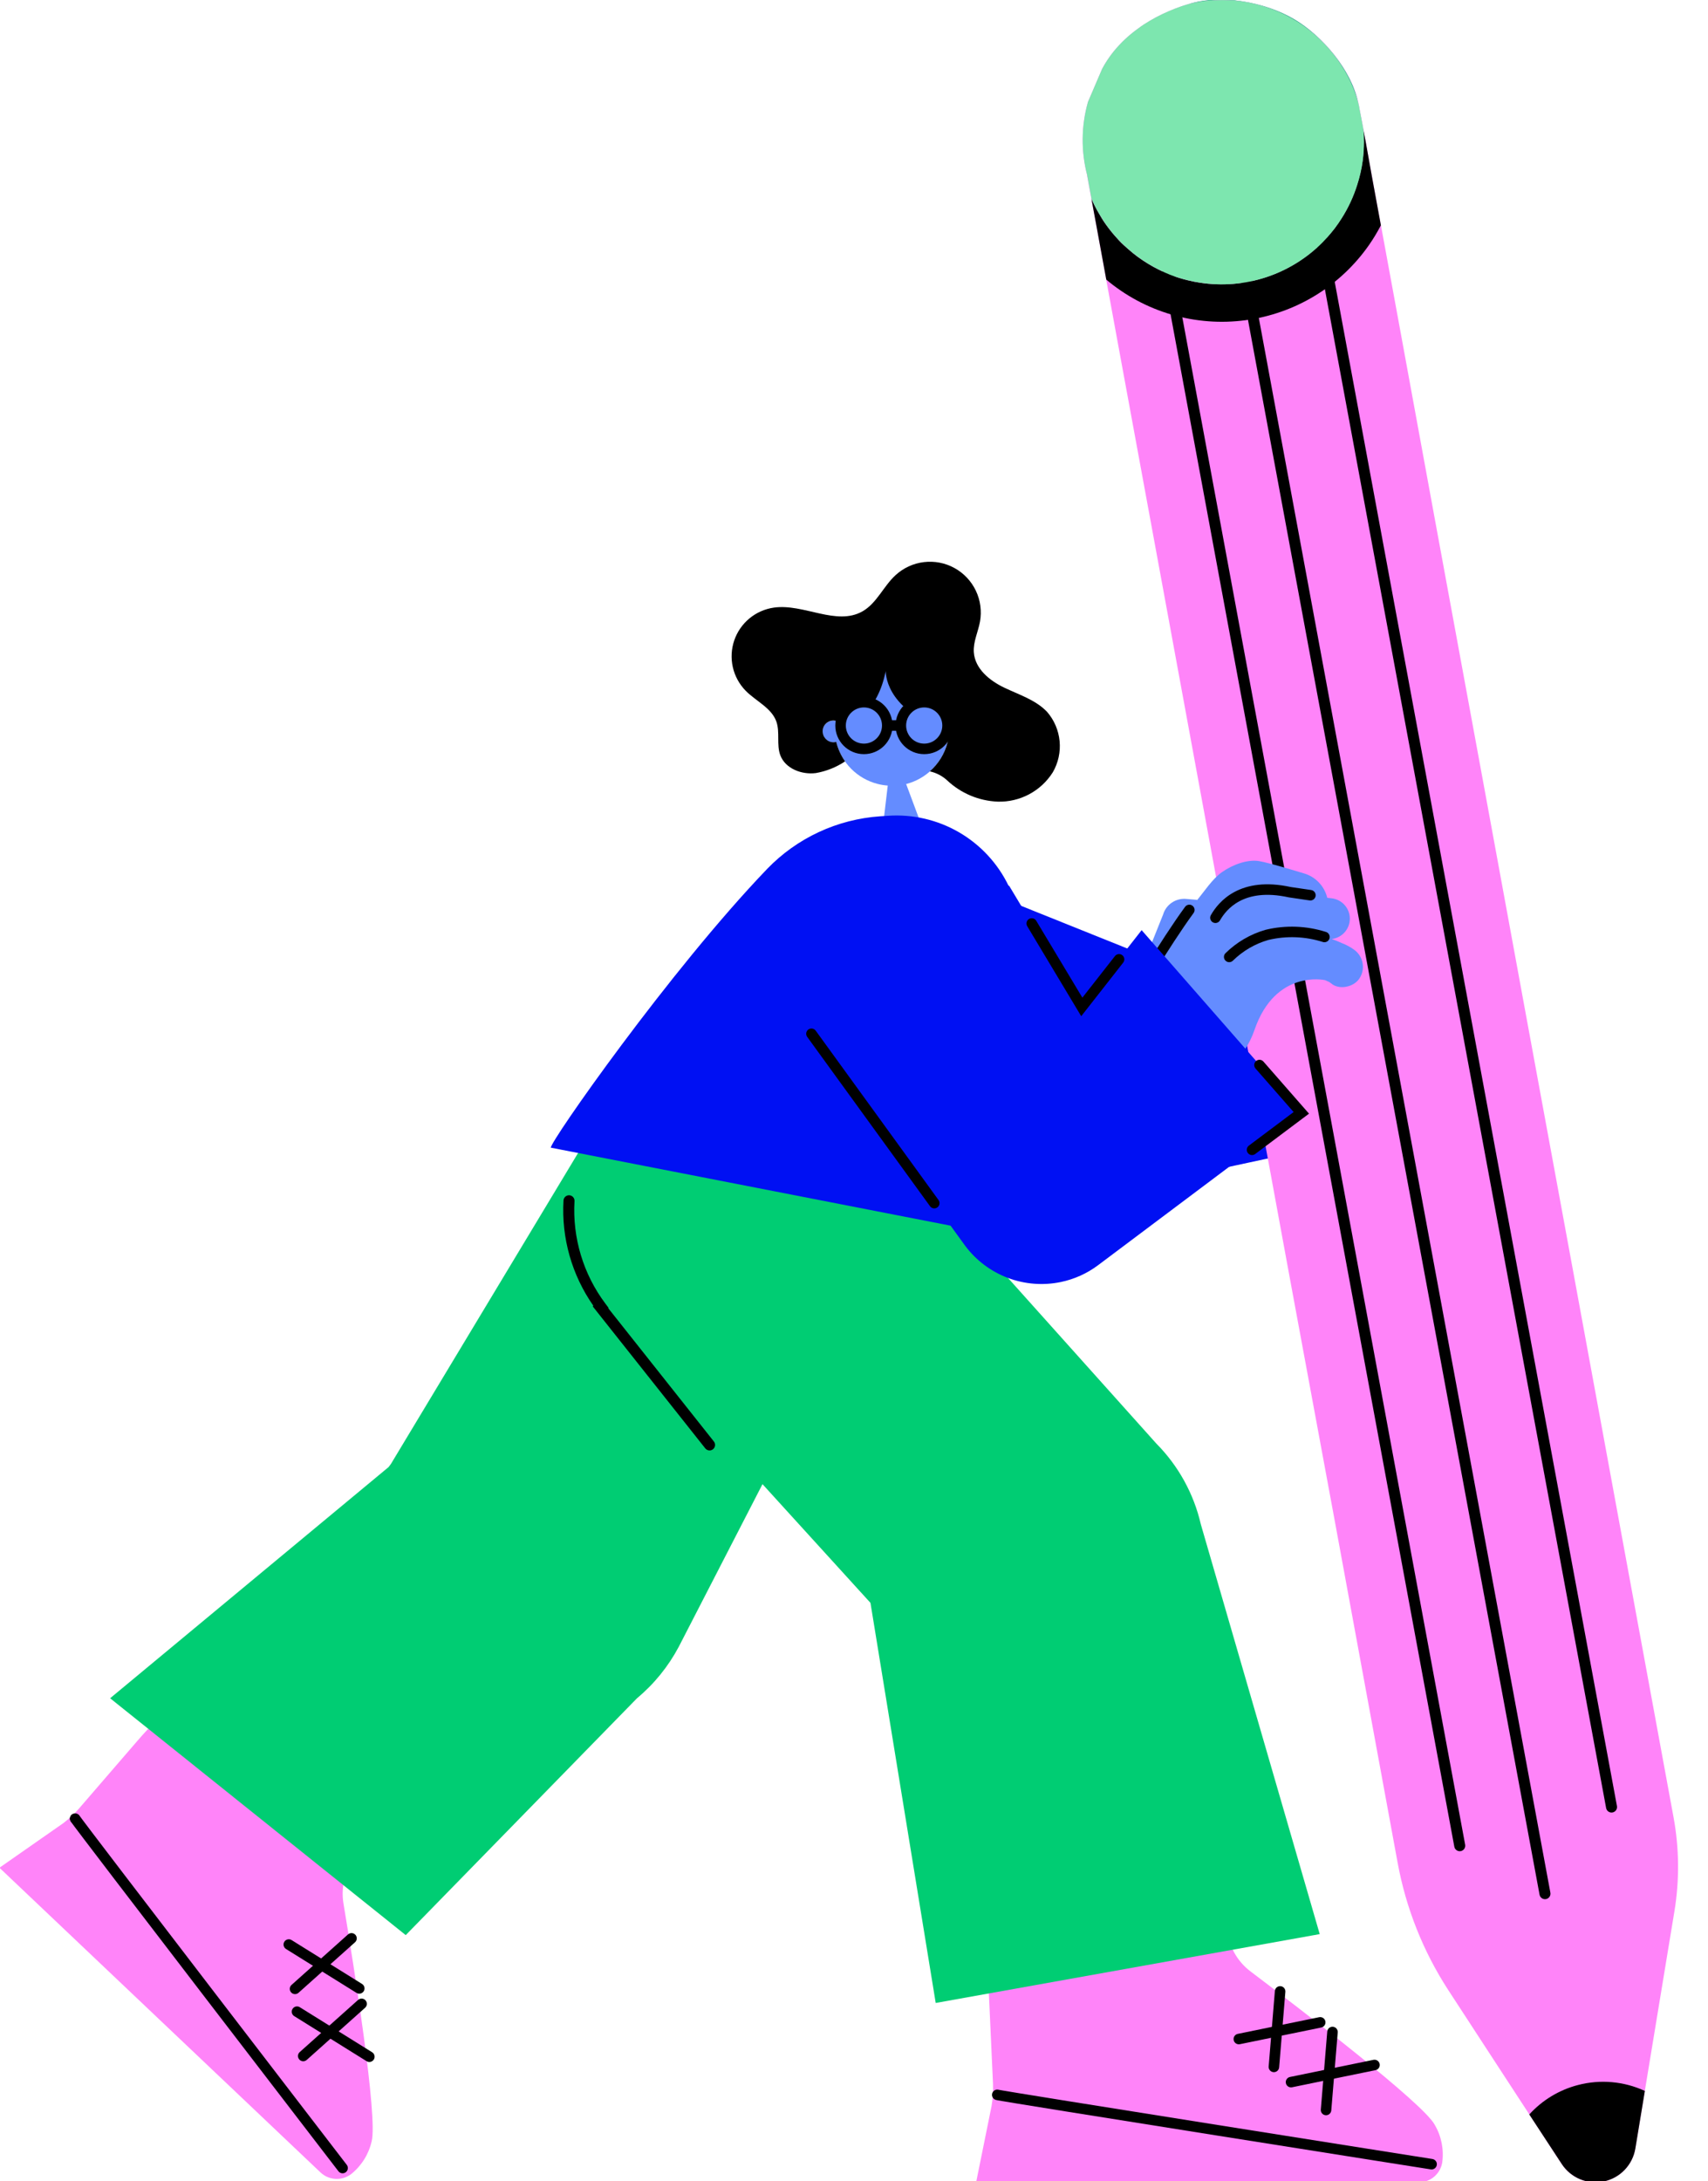 <svg width="130" height="166" viewBox="0 0 130 166" fill="none" xmlns="http://www.w3.org/2000/svg">
<g clip-path="url(#clip0)">
<path d="M4.815 138.753C5.275 138.405 5.697 138.008 6.072 137.57L10.477 132.465C10.932 131.937 11.406 131.428 11.898 130.939L13.553 129.287C13.668 129.172 13.813 129.091 13.972 129.053C14.131 129.016 14.297 129.023 14.452 129.075C14.606 129.127 14.743 129.221 14.848 129.347C14.952 129.472 15.019 129.624 15.041 129.786V131.756C15.043 132.421 15.19 133.077 15.473 133.679C15.755 134.281 16.165 134.813 16.675 135.24L22.421 140.039C22.39 139.796 22.426 139.549 22.525 139.324C22.623 139.099 22.781 138.905 22.981 138.763C23.181 138.621 23.415 138.535 23.66 138.516C23.904 138.496 24.15 138.543 24.37 138.652L26.8 139.863C26.923 139.925 27.03 140.014 27.114 140.123C27.197 140.231 27.256 140.357 27.285 140.492C27.314 140.626 27.312 140.765 27.281 140.898C27.249 141.032 27.188 141.157 27.102 141.264C26.695 141.761 26.398 142.339 26.233 142.96C26.067 143.581 26.037 144.23 26.142 144.864C26.93 149.593 28.774 161.175 28.284 162.978C28.058 163.959 27.507 164.834 26.721 165.463C26.378 165.721 25.956 165.848 25.528 165.823C25.101 165.798 24.696 165.621 24.387 165.325L-0.042 142.144L4.815 138.753Z" fill="#FF84F9"/>
<path fill-rule="evenodd" clip-rule="evenodd" d="M5.526 138.061C5.718 137.951 5.963 138.018 6.072 138.21C6.069 138.204 6.07 138.205 6.078 138.218C6.087 138.229 6.102 138.251 6.127 138.285C6.171 138.345 6.233 138.429 6.312 138.535C6.472 138.748 6.699 139.05 6.985 139.427C7.558 140.182 8.362 141.238 9.322 142.494C11.24 145.005 13.777 148.316 16.306 151.614C18.835 154.912 21.357 158.197 23.246 160.657C24.191 161.888 24.978 162.912 25.528 163.628L26.393 164.754C26.393 164.754 26.393 164.754 26.111 164.971L26.393 164.754C26.527 164.929 26.495 165.181 26.32 165.315C26.144 165.45 25.893 165.417 25.758 165.242L26.04 165.025C25.758 165.242 25.758 165.242 25.758 165.242L25.757 165.241L24.893 164.116C24.343 163.4 23.556 162.375 22.611 161.145C20.722 158.684 18.2 155.399 15.671 152.101C13.141 148.803 10.605 145.492 8.686 142.98C7.726 141.724 6.921 140.667 6.348 139.911C6.061 139.533 5.833 139.23 5.671 139.015C5.591 138.907 5.527 138.821 5.481 138.757C5.443 138.706 5.399 138.645 5.377 138.607C5.268 138.415 5.334 138.171 5.526 138.061Z" fill="black"/>
<path fill-rule="evenodd" clip-rule="evenodd" d="M5.576 138.037C5.371 138.119 5.271 138.352 5.353 138.558C5.435 138.763 5.668 138.863 5.873 138.781" fill="black"/>
<path fill-rule="evenodd" clip-rule="evenodd" d="M27.82 152.235C27.967 152.4 27.953 152.653 27.788 152.8L23.346 156.77C23.181 156.918 22.928 156.903 22.781 156.738C22.634 156.573 22.648 156.32 22.812 156.173L27.255 152.203C27.42 152.056 27.673 152.07 27.82 152.235Z" fill="black"/>
<path fill-rule="evenodd" clip-rule="evenodd" d="M22.266 152.886C22.383 152.698 22.629 152.64 22.817 152.757L28.324 156.186C28.511 156.303 28.569 156.55 28.452 156.738C28.335 156.925 28.088 156.983 27.901 156.866L22.394 153.437C22.206 153.32 22.149 153.073 22.266 152.886Z" fill="black"/>
<path fill-rule="evenodd" clip-rule="evenodd" d="M27.053 147.251C27.2 147.416 27.186 147.669 27.021 147.816L22.721 151.66C22.557 151.808 22.304 151.793 22.156 151.629C22.009 151.464 22.023 151.211 22.188 151.063L26.488 147.219C26.653 147.072 26.906 147.086 27.053 147.251Z" fill="black"/>
<path fill-rule="evenodd" clip-rule="evenodd" d="M21.641 147.776C21.758 147.588 22.005 147.531 22.192 147.647L27.557 150.988C27.744 151.105 27.802 151.352 27.685 151.54C27.568 151.727 27.321 151.785 27.134 151.668L21.769 148.327C21.582 148.21 21.524 147.963 21.641 147.776Z" fill="black"/>
<path d="M75.469 160.286C75.566 159.715 75.602 159.134 75.578 158.555L75.272 151.848C75.243 151.156 75.234 150.461 75.272 149.752L75.335 147.413C75.339 147.25 75.389 147.092 75.478 146.956C75.567 146.82 75.693 146.711 75.84 146.642C75.988 146.574 76.152 146.547 76.313 146.566C76.475 146.586 76.628 146.649 76.755 146.751L78.118 148.18C78.575 148.662 79.133 149.037 79.751 149.28C80.369 149.523 81.034 149.627 81.697 149.584L89.156 149.094C88.967 148.938 88.823 148.734 88.74 148.502C88.658 148.271 88.639 148.022 88.687 147.781C88.735 147.54 88.847 147.317 89.011 147.135C89.176 146.953 89.387 146.818 89.621 146.746L92.216 145.954C92.347 145.914 92.486 145.904 92.622 145.925C92.758 145.946 92.887 145.997 93.001 146.075C93.114 146.153 93.209 146.255 93.277 146.374C93.346 146.493 93.387 146.626 93.397 146.763C93.444 147.404 93.628 148.027 93.935 148.591C94.242 149.154 94.666 149.646 95.178 150.033C99.005 152.925 108.308 160.056 109.197 161.699C109.707 162.567 109.91 163.582 109.771 164.579C109.7 165.002 109.481 165.385 109.153 165.661C108.825 165.937 108.41 166.087 107.982 166.084H74.295L75.469 160.286Z" fill="#FF84F9"/>
<path fill-rule="evenodd" clip-rule="evenodd" d="M75.52 159.316C75.582 159.103 75.804 158.981 76.016 159.043C76.011 159.041 76.013 159.041 76.026 159.044C76.041 159.047 76.067 159.052 76.11 159.06C76.183 159.073 76.286 159.091 76.417 159.113C76.679 159.158 77.052 159.22 77.519 159.296C78.453 159.449 79.763 159.661 81.323 159.911C84.442 160.412 88.56 161.068 92.664 161.719C96.768 162.371 100.858 163.018 103.923 163.503C105.455 163.745 106.73 163.947 107.623 164.088L109.024 164.309C109.024 164.309 109.025 164.309 108.962 164.705C108.9 165.1 108.9 165.1 108.899 165.1L107.498 164.879C106.605 164.738 105.33 164.536 103.798 164.294C100.733 163.809 96.643 163.162 92.539 162.51C88.435 161.858 84.316 161.203 81.196 160.702C79.635 160.451 78.324 160.239 77.389 160.086C76.922 160.01 76.547 159.947 76.283 159.902C76.15 159.88 76.045 159.861 75.968 159.848C75.904 159.836 75.832 159.823 75.793 159.812C75.581 159.75 75.459 159.528 75.52 159.316ZM109.358 164.767C109.323 164.985 109.118 165.135 108.899 165.1L108.962 164.705L109.024 164.309C109.243 164.344 109.392 164.549 109.358 164.767Z" fill="black"/>
<path fill-rule="evenodd" clip-rule="evenodd" d="M101.452 154.245C101.672 154.263 101.836 154.457 101.818 154.677L101.327 160.613C101.309 160.833 101.116 160.997 100.895 160.979C100.675 160.961 100.511 160.767 100.53 160.547L101.02 154.611C101.038 154.391 101.231 154.227 101.452 154.245Z" fill="black"/>
<path fill-rule="evenodd" clip-rule="evenodd" d="M105.008 157.075C105.053 157.291 104.913 157.503 104.697 157.547L98.343 158.851C98.127 158.895 97.915 158.756 97.871 158.539C97.826 158.323 97.966 158.111 98.183 158.067L104.536 156.763C104.752 156.718 104.964 156.858 105.008 157.075Z" fill="black"/>
<path fill-rule="evenodd" clip-rule="evenodd" d="M97.466 151.156C97.686 151.174 97.85 151.367 97.832 151.588L97.359 157.335C97.34 157.555 97.147 157.719 96.927 157.701C96.707 157.683 96.543 157.489 96.561 157.269L97.034 151.522C97.052 151.301 97.246 151.138 97.466 151.156Z" fill="black"/>
<path fill-rule="evenodd" clip-rule="evenodd" d="M100.876 153.83C100.921 154.047 100.781 154.258 100.565 154.303L94.371 155.573C94.154 155.617 93.942 155.478 93.898 155.261C93.854 155.044 93.993 154.833 94.21 154.788L100.404 153.518C100.62 153.474 100.832 153.613 100.876 153.83Z" fill="black"/>
<path d="M104.554 86.437L96.981 68.601L86.847 72.604L75.687 68.123L72.451 70.781L77.858 84.677C78.626 86.689 80.115 88.342 82.036 89.315C83.957 90.288 86.171 90.51 88.247 89.938L104.554 86.437Z" fill="#0010F3"/>
<path d="M82.736 13.339L83.394 16.91L85.179 26.64L87.828 41.031L91.059 58.59L94.613 77.915L98.183 97.336L101.536 115.445L104.352 130.75L106.377 141.762C107.008 145.209 108.314 148.497 110.22 151.437C112.642 155.151 116.124 160.5 118.874 164.705C119.213 165.22 119.7 165.621 120.271 165.856C120.842 166.091 121.47 166.148 122.074 166.021C122.678 165.893 123.229 165.586 123.656 165.141C124.083 164.695 124.366 164.131 124.468 163.523L127.444 145.46C127.835 143.087 127.812 140.665 127.377 138.3L125.587 128.57L122.939 114.18L119.712 96.62L116.154 77.295L112.583 57.849L109.251 39.739L106.448 24.447L104.424 13.435C104.105 11.695 103.808 9.947 103.464 8.212C103.464 8.137 103.435 8.061 103.422 7.986C102.948 5.408 100.698 2.754 98.502 1.459C96.306 0.164 92.953 -0.461 90.409 0.323C87.765 1.136 85.221 2.729 83.884 5.244L82.807 7.759C82.291 9.582 82.271 11.51 82.749 13.343L82.736 13.339Z" fill="#FF84F9"/>
<path d="M120.114 158.677C118.683 159.046 117.391 159.826 116.397 160.919L118.87 164.692C119.208 165.209 119.694 165.612 120.264 165.848C120.835 166.084 121.463 166.143 122.068 166.017C122.672 165.891 123.225 165.585 123.653 165.14C124.081 164.695 124.365 164.131 124.469 163.523L125.194 159.129C123.604 158.396 121.809 158.236 120.114 158.677Z" fill="black"/>
<path fill-rule="evenodd" clip-rule="evenodd" d="M92.32 7.636C92.547 7.594 92.766 7.744 92.808 7.972L118.003 144.042C118.046 144.269 117.895 144.488 117.668 144.53C117.44 144.572 117.221 144.422 117.179 144.194L91.984 8.125C91.942 7.897 92.092 7.678 92.32 7.636Z" fill="black"/>
<path fill-rule="evenodd" clip-rule="evenodd" d="M86.771 9.07C86.999 9.028 87.217 9.178 87.259 9.406L111.516 140.391C111.558 140.618 111.408 140.837 111.18 140.879C110.953 140.921 110.734 140.771 110.692 140.543L86.435 9.558C86.393 9.331 86.543 9.112 86.771 9.07Z" fill="black"/>
<path fill-rule="evenodd" clip-rule="evenodd" d="M98.317 6.081C98.544 6.039 98.763 6.189 98.805 6.417L123.07 137.448C123.112 137.676 122.962 137.894 122.734 137.936C122.507 137.979 122.288 137.828 122.246 137.601L97.981 6.57C97.939 6.342 98.089 6.123 98.317 6.081Z" fill="black"/>
<path d="M84.379 4.414L84.458 4.301L84.379 4.414Z" fill="#00CD73"/>
<path d="M103.803 10.781C103.804 11.261 103.774 11.74 103.711 12.215C103.627 12.841 103.487 13.459 103.292 14.06C103.011 14.956 102.614 15.811 102.11 16.604C101.947 16.868 101.767 17.124 101.578 17.375C101.482 17.497 101.385 17.623 101.285 17.74C101.088 17.983 100.866 18.214 100.656 18.436C99.454 19.649 97.981 20.561 96.359 21.096C94.737 21.631 93.011 21.773 91.323 21.513C91.009 21.467 90.699 21.404 90.393 21.328C89.936 21.218 89.486 21.078 89.047 20.909L88.628 20.729C88.349 20.603 88.07 20.463 87.79 20.31C87.518 20.159 87.25 19.995 86.99 19.823C86.73 19.652 86.474 19.463 86.231 19.266C85.988 19.069 85.749 18.847 85.523 18.65C85.297 18.453 85.079 18.205 84.869 17.966C84.554 17.609 84.263 17.23 83.998 16.835C83.909 16.701 83.822 16.566 83.742 16.416C83.574 16.139 83.419 15.858 83.277 15.577C83.205 15.43 83.138 15.284 83.071 15.133C83.18 15.728 83.289 16.323 83.402 16.914C83.665 18.373 83.932 19.829 84.203 21.282C85.657 22.505 87.35 23.412 89.173 23.943C90.997 24.475 92.912 24.621 94.795 24.37C96.678 24.12 98.488 23.48 100.11 22.491C101.732 21.502 103.13 20.185 104.214 18.625C104.541 18.152 104.837 17.659 105.103 17.149L104.42 13.439C104.197 12.232 104 11.025 103.762 9.817C103.787 10.136 103.799 10.48 103.803 10.781Z" fill="black"/>
<path d="M84.186 4.708L84.111 4.829L84.186 4.708Z" fill="#00CD73"/>
<path d="M90.397 0.323L90.506 0.293C93.198 -0.341 96.031 0.081 98.422 1.472C100.813 2.863 102.58 5.117 103.359 7.772C102.806 5.257 100.627 2.716 98.49 1.459C96.231 0.13 92.941 -0.461 90.397 0.323Z" fill="#00CD73"/>
<path d="M85.846 2.779L85.791 2.829L85.846 2.779Z" fill="#00CD73"/>
<path d="M85.493 3.115L85.435 3.169L85.493 3.115Z" fill="#00CD73"/>
<path d="M103.753 9.809C103.655 9.275 103.555 8.743 103.451 8.212C103.558 8.746 103.658 9.278 103.753 9.809Z" fill="#00CD73"/>
<path d="M86.273 2.427L86.193 2.49L86.273 2.427Z" fill="#00CD73"/>
<path d="M85.112 3.496L85.045 3.571L85.112 3.496Z" fill="#00CD73"/>
<path d="M89.412 0.662C89.249 0.725 89.089 0.792 88.926 0.864C88.283 1.139 87.665 1.469 87.078 1.849C86.931 1.945 86.784 2.042 86.659 2.146C85.946 2.649 85.306 3.247 84.756 3.924C84.425 4.336 84.133 4.778 83.884 5.244L82.807 7.759C82.291 9.582 82.271 11.51 82.749 13.343L83.075 15.133C83.142 15.284 83.21 15.431 83.281 15.577C83.423 15.871 83.578 16.151 83.746 16.416C83.826 16.554 83.914 16.688 84.002 16.835C84.267 17.231 84.558 17.609 84.873 17.967C85.083 18.206 85.292 18.432 85.527 18.65C85.762 18.868 85.992 19.069 86.235 19.266C86.478 19.463 86.734 19.648 86.994 19.824C87.254 20 87.522 20.159 87.794 20.31C88.067 20.461 88.352 20.599 88.632 20.729L89.052 20.909C89.49 21.078 89.94 21.219 90.397 21.328C90.703 21.404 91.013 21.467 91.327 21.513C93.016 21.776 94.743 21.635 96.367 21.102C97.99 20.568 99.465 19.658 100.669 18.445C100.887 18.222 101.088 17.992 101.297 17.749C101.398 17.631 101.494 17.506 101.591 17.384C101.779 17.132 101.959 16.877 102.123 16.613C102.626 15.82 103.024 14.964 103.305 14.068C103.499 13.467 103.639 12.85 103.724 12.224C103.786 11.748 103.817 11.269 103.816 10.79C103.816 10.467 103.816 10.145 103.766 9.818C103.668 9.284 103.567 8.751 103.464 8.22C103.464 8.145 103.435 8.069 103.422 7.994C103.409 7.919 103.388 7.851 103.372 7.78C102.594 5.125 100.828 2.869 98.438 1.477C96.048 0.084 93.215 -0.339 90.522 0.293L90.414 0.323C90.066 0.419 89.739 0.537 89.412 0.662Z" fill="#7DE6AF"/>
<path d="M62.62 55.472C62.67 55.271 62.794 55.097 62.968 54.985C63.141 54.873 63.351 54.831 63.554 54.868C63.577 54.691 63.611 54.516 63.655 54.344C63.848 53.598 64.234 52.917 64.775 52.368C65.316 51.82 65.992 51.425 66.736 51.222C67.479 51.02 68.262 51.018 69.006 51.216C69.75 51.414 70.429 51.806 70.973 52.351C71.517 52.896 71.907 53.575 72.105 54.32C72.301 55.065 72.298 55.848 72.094 56.591C71.891 57.334 71.495 58.01 70.946 58.55C70.397 59.091 69.715 59.476 68.969 59.668L70.297 63.231L67.104 63.717C67.104 63.717 67.397 61.202 67.569 59.785C67.307 59.767 67.048 59.725 66.794 59.659C66.028 59.463 65.331 59.062 64.776 58.499C64.22 57.936 63.829 57.233 63.642 56.465C63.505 56.503 63.36 56.503 63.223 56.465C63.014 56.41 62.834 56.275 62.721 56.09C62.609 55.905 62.572 55.683 62.62 55.472Z" fill="#648CFF"/>
<path d="M59.091 54.914C59.376 55.732 59.091 56.666 59.389 57.475C59.774 58.498 61.015 58.972 62.096 58.834C62.892 58.696 63.65 58.393 64.321 57.945C64.005 57.497 63.776 56.994 63.647 56.461C63.509 56.499 63.365 56.499 63.227 56.461C63.018 56.403 62.839 56.266 62.728 56.078C62.618 55.89 62.585 55.667 62.636 55.455C62.686 55.254 62.811 55.08 62.984 54.968C63.158 54.856 63.368 54.814 63.571 54.851C63.593 54.847 63.616 54.847 63.638 54.851C63.751 54.879 63.856 54.931 63.946 55.003C64.037 55.075 64.11 55.167 64.162 55.27C65.113 54.994 66.802 54.08 67.414 51.079C67.414 51.531 67.682 54.302 72.254 55.526C72.245 55.86 72.199 56.192 72.116 56.516C71.899 57.364 71.43 58.127 70.771 58.704C71.266 58.813 71.723 59.052 72.095 59.395C73.141 60.377 74.505 60.95 75.938 61.009C76.77 61.033 77.594 60.84 78.329 60.449C79.064 60.058 79.684 59.483 80.129 58.779C80.546 58.061 80.728 57.23 80.649 56.403C80.57 55.576 80.235 54.794 79.689 54.168C78.826 53.267 77.594 52.885 76.45 52.34C75.305 51.795 74.207 50.886 74.12 49.641C74.065 48.844 74.446 48.094 74.589 47.31C74.733 46.513 74.624 45.691 74.276 44.959C73.929 44.227 73.36 43.623 72.651 43.232C71.942 42.84 71.128 42.682 70.323 42.778C69.519 42.874 68.765 43.22 68.168 43.768C67.246 44.606 66.739 45.902 65.654 46.522C63.663 47.662 61.178 45.922 58.907 46.241C58.221 46.337 57.575 46.623 57.041 47.064C56.507 47.506 56.106 48.088 55.883 48.744C55.661 49.4 55.624 50.105 55.778 50.781C55.933 51.457 56.271 52.076 56.757 52.571C57.54 53.367 58.718 53.866 59.091 54.914Z" fill="black"/>
<path d="M44.704 90.353L32.861 115.596L47.336 123.054L64.464 96.716L44.704 90.353Z" fill="#648CFF"/>
<path d="M91.398 116.007C90.862 113.682 89.688 111.552 88.008 109.858L65.176 84.371L65.042 84.476C64.9 84.299 64.753 84.128 64.623 83.956L64.552 83.876C64.418 83.729 64.279 83.587 64.133 83.457L64.049 83.373C63.894 83.222 63.735 83.076 63.571 82.929L63.538 82.899C63.357 82.74 63.169 82.589 62.976 82.438C62.8 82.308 62.624 82.178 62.444 82.057L62.28 81.948C62.142 81.856 62 81.768 61.861 81.68L61.66 81.562C61.518 81.478 61.371 81.399 61.241 81.323L61.052 81.223C60.839 81.118 60.633 81.013 60.407 80.921C57.542 79.678 54.309 79.583 51.375 80.655C48.442 81.726 46.031 83.883 44.641 86.68L29.755 111.413C29.692 111.493 29.634 111.568 29.575 111.652L8.382 129.245L30.882 147.271L48.484 129.245C49.789 128.157 50.87 126.824 51.665 125.322L58.035 112.951L66.253 121.985L71.219 152.435L100.447 147.195L91.398 116.007Z" fill="#00CD73"/>
<path d="M91.118 68.483L90.279 68.412C89.894 68.378 89.508 68.478 89.188 68.696C88.868 68.913 88.633 69.235 88.524 69.607L86.26 75.253L88.406 77.567L91.118 68.483Z" fill="#648CFF"/>
<path d="M101.021 68.328C100.92 67.914 100.718 67.531 100.433 67.214C100.148 66.897 99.788 66.656 99.386 66.513C99.386 66.513 96.683 65.675 95.824 65.532C94.965 65.39 93.833 65.792 93.012 66.371C92.266 66.899 91.688 67.813 91.101 68.517C89.63 70.265 86.642 75.362 86.248 75.819C85.716 76.435 85.167 76.834 85.829 77.257C85.94 77.327 86.058 77.386 86.181 77.433L86.068 77.773L89.496 81.835C89.496 81.835 93.9 82.962 95.489 78.364C97.077 73.765 100.828 74.591 100.828 74.591H100.849L101.117 74.713L101.075 74.683L101.13 74.717C101.181 74.741 101.229 74.772 101.272 74.809L101.31 74.834C101.918 75.371 103.045 75.119 103.468 74.469C103.694 74.13 103.782 73.718 103.714 73.316C103.647 72.914 103.428 72.553 103.104 72.306C102.808 72.087 102.483 71.91 102.14 71.778C101.886 71.66 101.625 71.555 101.36 71.464C101.74 71.42 102.09 71.237 102.344 70.952C102.598 70.666 102.739 70.297 102.739 69.915C102.739 69.533 102.598 69.164 102.344 68.878C102.09 68.593 101.74 68.41 101.36 68.366L101.021 68.328Z" fill="#648CFF"/>
<path fill-rule="evenodd" clip-rule="evenodd" d="M94.349 68.581C93.546 69.005 93.096 69.625 92.856 70.044C92.747 70.236 92.502 70.303 92.311 70.193C92.119 70.084 92.052 69.839 92.161 69.647C92.446 69.149 92.993 68.393 93.975 67.873C94.96 67.351 96.341 67.091 98.247 67.507L99.796 67.735C100.015 67.767 100.166 67.971 100.134 68.19C100.102 68.408 99.898 68.559 99.68 68.527L98.103 68.295L98.089 68.292C96.331 67.906 95.145 68.16 94.349 68.581Z" fill="black"/>
<path fill-rule="evenodd" clip-rule="evenodd" d="M96.334 70.76C97.852 70.395 99.441 70.453 100.929 70.927C101.139 70.995 101.255 71.22 101.188 71.43C101.121 71.641 100.896 71.757 100.685 71.69C99.34 71.261 97.903 71.208 96.53 71.537C95.516 71.83 94.59 72.371 93.838 73.112C93.68 73.267 93.426 73.264 93.272 73.107C93.117 72.949 93.119 72.696 93.276 72.541C94.126 71.705 95.171 71.094 96.317 70.765L96.325 70.762L96.334 70.76Z" fill="black"/>
<path fill-rule="evenodd" clip-rule="evenodd" d="M90.759 68.928C90.938 69.059 90.976 69.309 90.845 69.487C89.954 70.703 88.766 72.544 87.93 73.907C87.815 74.096 87.568 74.155 87.38 74.039C87.191 73.924 87.132 73.677 87.248 73.489C88.088 72.119 89.289 70.255 90.2 69.014C90.331 68.835 90.581 68.797 90.759 68.928Z" fill="black"/>
<path d="M99.047 84.677L86.893 70.789L82.329 76.616L76.797 67.394L76.768 67.419C75.945 65.711 74.629 64.29 72.99 63.339C71.35 62.389 69.464 61.952 67.573 62.087L66.995 62.124C63.73 62.345 60.663 63.772 58.391 66.127C50.969 73.862 41.842 86.928 41.925 87.343L72.351 93.279L73.47 94.821C74.296 95.923 75.42 96.767 76.708 97.253C77.997 97.739 79.397 97.848 80.745 97.567C81.774 97.353 82.742 96.915 83.582 96.284L99.047 84.677Z" fill="#0010F3"/>
<path fill-rule="evenodd" clip-rule="evenodd" d="M78.322 69.939C78.512 69.825 78.758 69.886 78.871 70.076L82.382 75.927L84.86 72.764C84.996 72.59 85.248 72.559 85.422 72.696C85.596 72.832 85.626 73.084 85.49 73.258L82.294 77.338L78.185 70.488C78.071 70.298 78.133 70.052 78.322 69.939Z" fill="black"/>
<path fill-rule="evenodd" clip-rule="evenodd" d="M95.598 80.754C95.764 80.608 96.017 80.625 96.163 80.791L99.632 84.755L95.536 87.826C95.359 87.959 95.108 87.923 94.976 87.746C94.843 87.57 94.879 87.319 95.056 87.186L98.461 84.632L95.561 81.319C95.415 81.152 95.432 80.899 95.598 80.754Z" fill="black"/>
<path fill-rule="evenodd" clip-rule="evenodd" d="M61.526 78.35C61.705 78.22 61.955 78.26 62.085 78.439L71.434 91.329C71.564 91.508 71.525 91.758 71.346 91.888C71.167 92.018 70.916 91.978 70.787 91.799L61.437 78.909C61.307 78.73 61.347 78.48 61.526 78.35Z" fill="black"/>
<path fill-rule="evenodd" clip-rule="evenodd" d="M43.333 90.965C43.564 90.979 43.74 91.177 43.727 91.408C43.563 94.203 44.395 96.966 46.074 99.206L46.321 99.536L46.293 99.558L54.336 109.706C54.48 109.888 54.449 110.151 54.268 110.295C54.087 110.439 53.823 110.408 53.679 110.227L45.11 99.416L45.162 99.375C43.526 97.039 42.723 94.215 42.89 91.359C42.904 91.128 43.102 90.952 43.333 90.965Z" fill="black"/>
<path fill-rule="evenodd" clip-rule="evenodd" d="M66.763 55.216C66.763 54.995 66.942 54.816 67.163 54.816H68.936C69.157 54.816 69.336 54.995 69.336 55.216C69.336 55.437 69.157 55.616 68.936 55.616H67.163C66.942 55.616 66.763 55.437 66.763 55.216Z" fill="black"/>
<path d="M65.755 56.993C66.736 56.993 67.531 56.198 67.531 55.216C67.531 54.234 66.736 53.439 65.755 53.439C64.773 53.439 63.978 54.234 63.978 55.216C63.978 56.198 64.773 56.993 65.755 56.993Z" fill="#648CFF"/>
<path fill-rule="evenodd" clip-rule="evenodd" d="M65.755 53.839C64.994 53.839 64.378 54.455 64.378 55.216C64.378 55.976 64.994 56.593 65.755 56.593C66.515 56.593 67.131 55.976 67.131 55.216C67.131 54.455 66.515 53.839 65.755 53.839ZM63.578 55.216C63.578 54.013 64.552 53.038 65.755 53.038C66.957 53.038 67.932 54.013 67.932 55.216C67.932 56.419 66.957 57.394 65.755 57.394C64.552 57.394 63.578 56.419 63.578 55.216Z" fill="black"/>
<path d="M70.344 56.993C71.325 56.993 72.121 56.198 72.121 55.216C72.121 54.234 71.325 53.439 70.344 53.439C69.362 53.439 68.567 54.234 68.567 55.216C68.567 56.198 69.362 56.993 70.344 56.993Z" fill="#648CFF"/>
<path fill-rule="evenodd" clip-rule="evenodd" d="M70.344 53.839C69.583 53.839 68.967 54.455 68.967 55.216C68.967 55.976 69.583 56.593 70.344 56.593C71.104 56.593 71.72 55.976 71.72 55.216C71.72 54.455 71.104 53.839 70.344 53.839ZM68.166 55.216C68.166 54.013 69.141 53.038 70.344 53.038C71.546 53.038 72.521 54.013 72.521 55.216C72.521 56.419 71.546 57.394 70.344 57.394C69.141 57.394 68.166 56.419 68.166 55.216Z" fill="black"/>
</g>
<defs>
<clipPath id="clip0">
<rect width="129.078" height="166" fill="white"/>
</clipPath>
</defs>
</svg>
